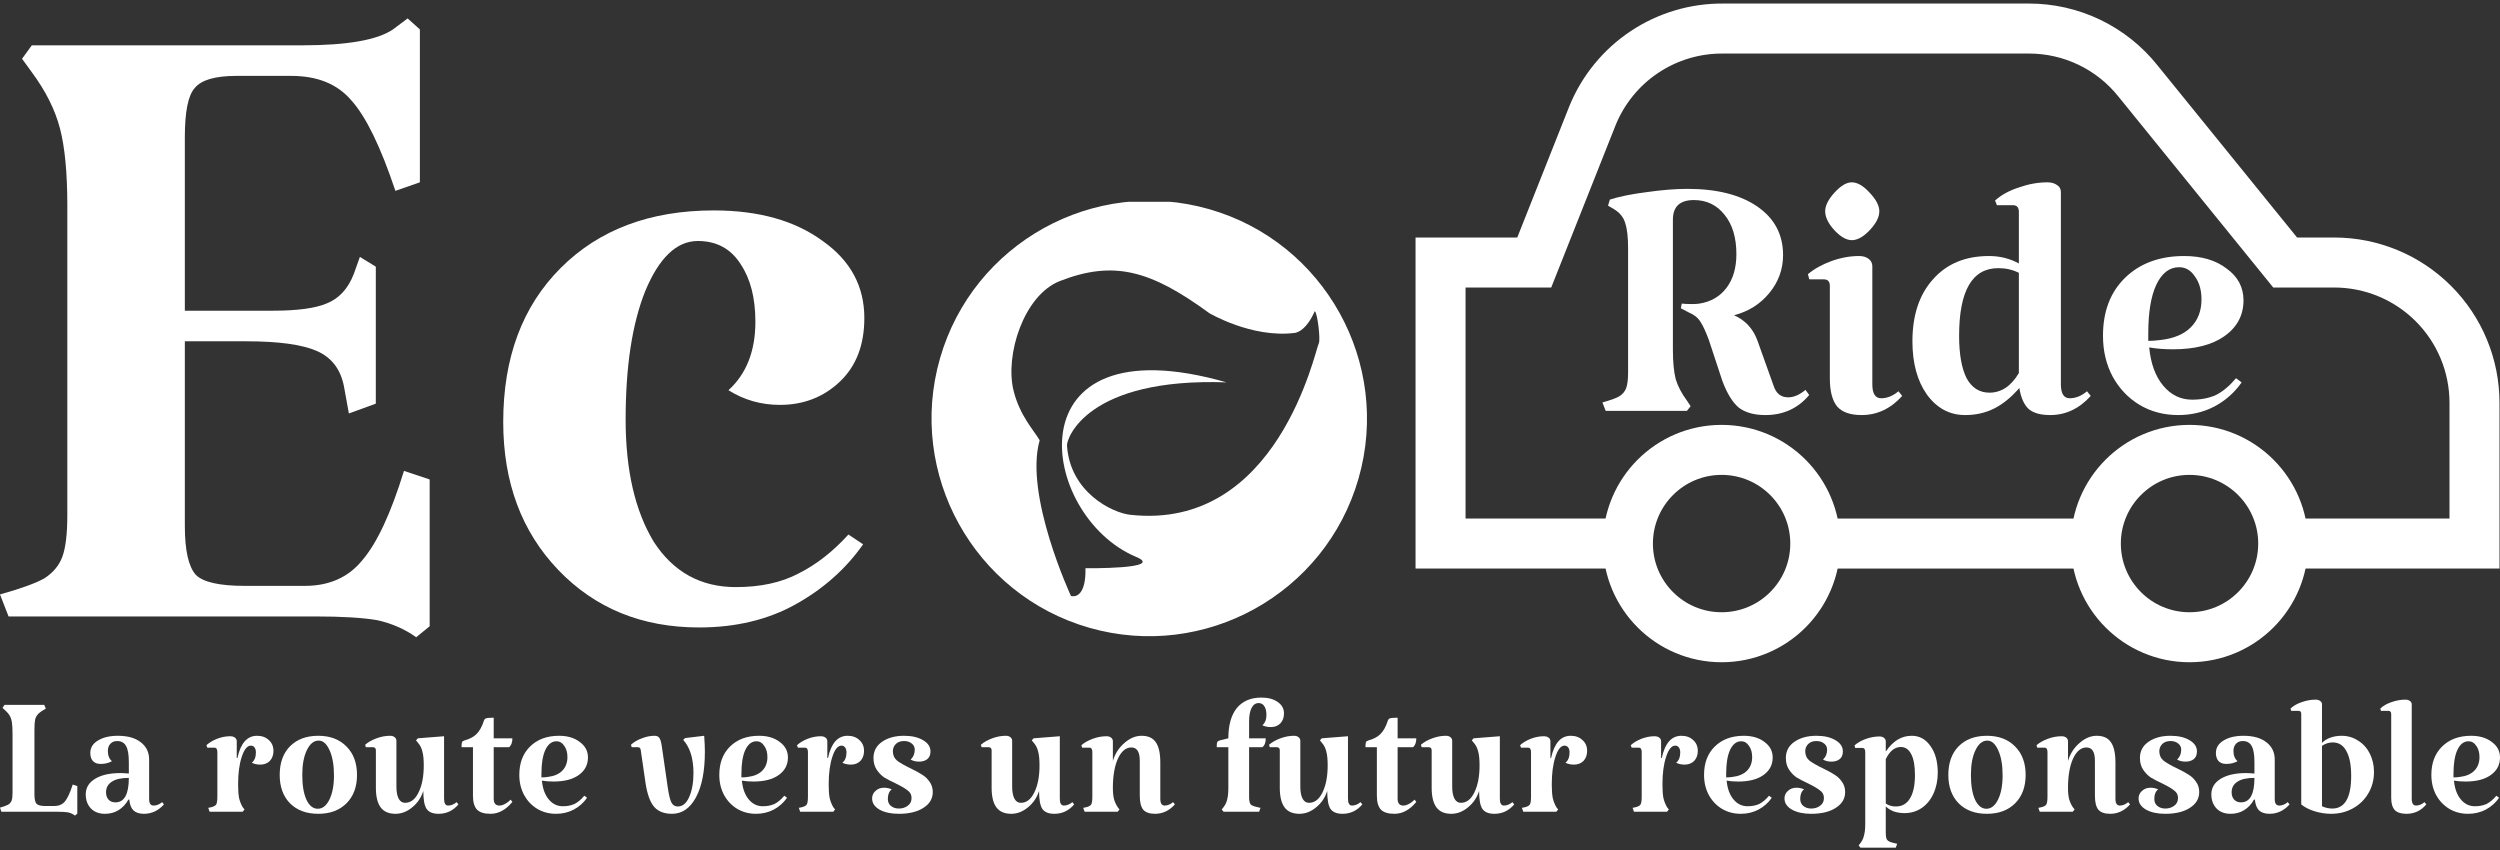 <svg width="300" height="102" viewBox="0 0 300 102" fill="none" xmlns="http://www.w3.org/2000/svg">
<rect x="0" y="0" width="300" height="102" fill="#333333" stroke="none"/>
<path d="M206.592 76.469C212.801 76.469 217.834 71.436 217.834 65.228C217.834 59.019 212.801 53.986 206.592 53.986C200.383 53.986 195.35 59.019 195.35 65.228C195.35 71.436 200.383 76.469 206.592 76.469Z" stroke="#ffffff" stroke-width="6" stroke-miterlimit="10"/>
<path d="M262.743 76.469C268.951 76.469 273.985 71.436 273.985 65.228C273.985 59.019 268.951 53.986 262.743 53.986C256.534 53.986 251.501 59.019 251.501 65.228C251.501 71.436 256.534 76.469 262.743 76.469Z" stroke="#ffffff" stroke-width="6" stroke-miterlimit="10"/>
<path d="M251.501 65.227H217.834" stroke="#ffffff" stroke-width="6" stroke-miterlimit="10"/>
<path d="M195.35 65.227H172.866V31.502H184.108L191.112 13.844C192.383 10.742 194.553 8.092 197.343 6.235C200.134 4.378 203.417 3.4 206.769 3.426H243.437C245.958 3.418 248.449 3.981 250.722 5.071C252.995 6.162 254.991 7.753 256.563 9.724L274.22 31.502H280.106C284.57 31.502 288.852 33.275 292.009 36.432C295.166 39.589 296.939 43.871 296.939 48.335V65.227H273.985" stroke="#ffffff" stroke-width="6" stroke-miterlimit="10"/>
<path d="M217.105 47.4C215.761 49.004 214.006 49.807 211.84 49.807C210.495 49.807 209.431 49.508 208.647 48.911C207.9 48.277 207.246 47.214 206.686 45.721L205.062 40.796C204.688 39.789 204.352 39.061 204.053 38.614C203.755 38.129 203.288 37.755 202.653 37.494L201.701 36.991L201.813 36.431C202.111 36.468 202.503 36.487 202.989 36.487C203.437 36.487 203.755 36.468 203.941 36.431C205.323 36.207 206.406 35.573 207.19 34.528C207.975 33.483 208.367 32.14 208.367 30.499C208.367 28.521 207.9 26.954 206.966 25.798C206.033 24.604 204.8 24.007 203.269 24.007C201.589 24.007 200.748 24.79 200.748 26.357V41.971C200.748 43.427 200.86 44.602 201.084 45.497C201.346 46.355 201.794 47.214 202.429 48.072L202.877 48.743L202.429 49.303H192.682L192.29 48.295C193.223 48.034 193.895 47.792 194.306 47.568C194.717 47.307 194.997 46.971 195.146 46.561C195.296 46.15 195.371 45.516 195.371 44.658V29.771C195.371 28.465 195.259 27.477 195.034 26.805C194.848 26.096 194.381 25.518 193.634 25.07L192.962 24.678L193.186 23.951C194.344 23.578 195.819 23.279 197.611 23.055C199.441 22.794 201.066 22.664 202.485 22.664C206.033 22.664 208.833 23.372 210.887 24.79C212.941 26.208 213.968 28.148 213.968 30.611C213.968 32.327 213.408 33.857 212.288 35.2C211.205 36.506 209.804 37.382 208.087 37.83C209.431 38.427 210.365 39.434 210.887 40.852L212.848 46.337C213.147 47.232 213.726 47.68 214.585 47.68C215.257 47.68 215.948 47.381 216.657 46.785L217.105 47.4Z" fill="#ffffff"/>
<path d="M224.679 46.113C224.679 47.232 225.034 47.792 225.743 47.792C226.453 47.792 227.144 47.512 227.816 46.952L228.264 47.512C226.882 49.042 225.258 49.807 223.39 49.807C222.046 49.807 221.075 49.471 220.477 48.799C219.88 48.09 219.581 46.952 219.581 45.385V34.304C219.581 33.782 219.338 33.521 218.853 33.521H217.116L216.948 32.905C217.695 32.271 218.629 31.749 219.749 31.338C220.87 30.928 221.99 30.723 223.11 30.723C223.558 30.723 223.932 30.834 224.231 31.058C224.529 31.282 224.679 31.581 224.679 31.954V46.113ZM219.021 25.35C219.021 24.678 219.394 23.932 220.141 23.111C220.888 22.291 221.579 21.88 222.214 21.88C222.886 21.88 223.596 22.291 224.343 23.111C225.127 23.932 225.519 24.678 225.519 25.35C225.519 26.059 225.127 26.824 224.343 27.645C223.596 28.428 222.886 28.82 222.214 28.82C221.579 28.82 220.888 28.428 220.141 27.645C219.394 26.824 219.021 26.059 219.021 25.35Z" fill="#ffffff"/>
<path d="M250.89 47.512C249.508 49.042 247.884 49.807 246.017 49.807C244.859 49.807 244 49.564 243.44 49.079C242.88 48.557 242.506 47.717 242.32 46.561C241.349 47.68 240.34 48.501 239.295 49.023C238.249 49.545 237.091 49.807 235.821 49.807C233.954 49.807 232.423 48.986 231.228 47.344C230.07 45.703 229.491 43.576 229.491 40.964C229.491 37.83 230.313 35.349 231.956 33.521C233.599 31.655 235.84 30.723 238.678 30.723C239.985 30.723 241.18 31.021 242.264 31.618V25.406C242.264 24.884 242.021 24.622 241.535 24.622H239.631L239.407 24.063C240.153 23.391 241.106 22.869 242.264 22.496C243.421 22.085 244.56 21.88 245.681 21.88C246.166 21.88 246.558 21.992 246.857 22.216C247.156 22.402 247.305 22.682 247.305 23.055V46.113C247.305 47.232 247.66 47.792 248.369 47.792C249.079 47.792 249.77 47.512 250.442 46.952L250.89 47.512ZM238.734 47.12C240.153 47.12 241.33 46.337 242.264 44.77V32.737C241.517 32.364 240.695 32.178 239.799 32.178C236.662 32.178 235.093 34.883 235.093 40.293C235.093 42.494 235.392 44.191 235.99 45.385C236.624 46.542 237.539 47.12 238.734 47.12Z" fill="#ffffff"/>
<path d="M263.057 47.96C264.14 47.96 265.093 47.773 265.914 47.4C266.736 46.99 267.539 46.318 268.323 45.385L268.995 45.889C268.136 47.12 267.035 48.09 265.69 48.799C264.383 49.471 262.945 49.807 261.377 49.807C259.659 49.807 258.109 49.396 256.727 48.575C255.383 47.755 254.319 46.635 253.534 45.218C252.75 43.762 252.358 42.121 252.358 40.293C252.358 37.382 253.236 35.069 254.991 33.353C256.783 31.599 259.155 30.723 262.105 30.723C264.196 30.723 265.896 31.226 267.203 32.234C268.547 33.204 269.219 34.472 269.219 36.039C269.219 37.83 268.454 39.267 266.923 40.349C265.429 41.393 263.375 41.916 260.761 41.916C259.715 41.916 258.763 41.841 257.904 41.692C258.091 43.632 258.651 45.161 259.584 46.281C260.518 47.4 261.676 47.96 263.057 47.96ZM261.489 32.066C260.331 32.066 259.416 32.775 258.744 34.192C258.109 35.573 257.792 37.513 257.792 40.013V40.908C258.203 40.908 258.707 40.871 259.304 40.796C260.873 40.61 262.068 40.106 262.889 39.285C263.748 38.427 264.178 37.308 264.178 35.927C264.178 34.808 263.916 33.894 263.394 33.185C262.908 32.439 262.273 32.066 261.489 32.066Z" fill="#ffffff"/>
<g clip-path="url(#clip0_167_1110)">
<path d="M145.113 25.103C131.265 21.132 116.768 29.168 112.797 43.016C108.827 56.863 116.863 71.36 130.71 75.331C144.558 79.302 159.055 71.266 163.026 57.418C166.996 43.571 158.96 29.073 145.113 25.103ZM158.259 41.187C157.813 42.015 153.351 63.727 135.624 61.775C133.483 61.539 128.408 59.089 128.039 53.468C127.981 52.579 130.496 45.294 147.182 45.883C121.142 38.416 124.547 61.895 136.346 66.832C139.872 68.307 130.254 68.186 130.254 68.186C130.254 68.186 130.47 71.865 128.52 71.527C128.52 71.527 122.88 59.395 124.761 52.834C124.059 51.63 122.387 49.899 121.635 46.909C120.554 42.609 122.862 35.408 127.192 33.722C133.619 31.221 138.032 32.394 145.113 37.575C145.113 37.575 150.192 40.587 155.344 39.954C155.788 39.899 156.814 39.502 157.777 37.334C158.115 37.628 158.472 40.794 158.259 41.187Z" fill="#ffffff"/>
</g>
<path d="M8.079 24.664C8.079 20.751 7.785 17.669 7.198 15.418C6.61 13.168 5.484 10.918 3.819 8.668L2.644 7.053L3.819 5.439H36.283C41.669 5.439 45.293 4.803 47.153 3.531L48.916 2.21L50.385 3.531V21.876L47.447 22.903C45.684 17.62 43.922 14 42.159 12.043C40.494 10.086 38.095 9.108 34.961 9.108H28.351C25.805 9.108 24.14 9.597 23.356 10.576C22.573 11.456 22.181 13.413 22.181 16.446V37.285H32.758C35.696 37.285 37.85 36.992 39.221 36.405C40.69 35.818 41.767 34.644 42.453 32.883L43.187 30.828L45.097 32.002V48.439L41.865 49.613L41.278 46.384C40.886 44.33 39.809 42.911 38.046 42.128C36.283 41.346 33.443 40.954 29.526 40.954H22.181V63.114C22.181 66.05 22.622 68.006 23.503 68.985C24.385 69.865 26.343 70.305 29.379 70.305H36.577C39.515 70.305 41.816 69.278 43.481 67.224C45.244 65.169 46.908 61.598 48.475 56.51L51.56 57.538V75.148L49.944 76.469C48.573 75.491 47.007 74.806 45.244 74.415C43.481 74.121 41.033 73.974 37.899 73.974H1.028L0 71.333C2.448 70.648 4.211 70.012 5.288 69.425C6.365 68.74 7.1 67.86 7.492 66.783C7.883 65.707 8.079 64.044 8.079 61.794V24.664Z" fill="#ffffff"/>
<path d="M103.721 38.166C103.721 41.395 102.741 43.938 100.783 45.797C98.824 47.656 96.425 48.586 93.585 48.586C91.332 48.586 89.276 47.998 87.415 46.825C89.57 44.868 90.647 42.128 90.647 38.606C90.647 35.769 90.059 33.47 88.884 31.709C87.709 29.85 85.995 28.92 83.743 28.92C81.197 28.92 79.091 30.926 77.426 34.937C75.859 38.851 75.076 43.987 75.076 50.347C75.076 56.413 76.202 61.304 78.455 65.022C80.805 68.642 84.086 70.452 88.297 70.452C91.235 70.452 93.732 69.914 95.788 68.838C97.943 67.762 99.95 66.196 101.811 64.142L103.574 65.316C101.517 68.251 98.824 70.648 95.495 72.507C92.165 74.366 88.297 75.295 83.89 75.295C77.035 75.295 71.404 72.996 66.997 68.398C62.59 63.799 60.387 57.88 60.387 50.64C60.387 42.911 62.688 36.747 67.291 32.149C71.893 27.55 78.014 25.251 85.653 25.251C91.039 25.251 95.397 26.474 98.726 28.92C102.056 31.268 103.721 34.35 103.721 38.166Z" fill="#ffffff"/>
<path d="M1.505 88.129C1.505 87.47 1.478 86.976 1.423 86.647C1.368 86.299 1.259 86.006 1.095 85.768C0.93 85.53 0.666 85.256 0.301 84.945L0.547 84.588H5.309L5.5 85.027C5.081 85.265 4.78 85.475 4.597 85.658C4.415 85.841 4.287 86.07 4.214 86.345C4.159 86.619 4.132 87.049 4.132 87.635V95.295C4.132 95.881 4.214 96.265 4.378 96.448C4.543 96.631 4.907 96.723 5.473 96.723H6.513C7.042 96.723 7.461 96.549 7.772 96.201C8.082 95.835 8.401 95.149 8.729 94.142L9.277 94.334V97.629L9.003 97.876C8.766 97.693 8.501 97.565 8.209 97.492C7.917 97.437 7.48 97.409 6.896 97.409H0.164L0 96.915C0.456 96.787 0.784 96.668 0.985 96.558C1.186 96.43 1.323 96.265 1.396 96.064C1.469 95.862 1.505 95.551 1.505 95.13V88.129Z" fill="#ffffff"/>
<path d="M13.435 91.341C13.052 91.561 12.596 91.671 12.067 91.671C11.684 91.671 11.383 91.561 11.164 91.341C10.945 91.104 10.836 90.774 10.836 90.353C10.836 89.731 11.137 89.237 11.739 88.871C12.359 88.486 13.162 88.294 14.147 88.294C15.314 88.294 16.227 88.55 16.883 89.063C17.558 89.575 17.896 90.271 17.896 91.149V95.899C17.896 96.412 18.078 96.668 18.443 96.668C18.79 96.668 19.127 96.531 19.456 96.256L19.674 96.531C18.999 97.281 18.197 97.656 17.266 97.656C16.719 97.656 16.299 97.519 16.008 97.244C15.734 96.97 15.57 96.54 15.515 95.954H15.406C15.114 96.485 14.722 96.906 14.229 97.217C13.755 97.51 13.207 97.656 12.587 97.656C11.894 97.656 11.337 97.446 10.918 97.025C10.498 96.585 10.288 96.018 10.288 95.323C10.288 94.535 10.662 93.913 11.41 93.456C12.158 92.998 13.171 92.769 14.448 92.769C14.685 92.769 15.023 92.787 15.46 92.824V91.451C15.46 90.555 15.351 89.914 15.132 89.529C14.913 89.127 14.557 88.925 14.065 88.925C13.718 88.925 13.444 89.035 13.244 89.255C13.043 89.475 12.943 89.758 12.943 90.106C12.943 90.655 13.107 91.067 13.435 91.341ZM13.846 96.284C14.922 96.284 15.46 95.304 15.46 93.346C14.548 93.346 13.864 93.501 13.408 93.812C12.952 94.105 12.724 94.526 12.724 95.075C12.724 95.442 12.824 95.734 13.025 95.954C13.226 96.174 13.499 96.284 13.846 96.284Z" fill="#ffffff"/>
<path d="M30.845 88.294C31.428 88.294 31.903 88.468 32.268 88.816C32.633 89.145 32.815 89.575 32.815 90.106C32.815 90.6 32.669 91.003 32.377 91.314C32.085 91.607 31.702 91.753 31.228 91.753C30.863 91.753 30.526 91.68 30.215 91.534C30.544 91.259 30.708 90.847 30.708 90.298C30.708 90.042 30.653 89.841 30.544 89.694C30.434 89.548 30.288 89.475 30.106 89.475C29.668 89.475 29.303 89.923 29.011 90.82C28.719 91.698 28.573 92.797 28.573 94.115C28.573 94.792 28.61 95.332 28.683 95.734C28.774 96.137 28.92 96.512 29.121 96.86L29.34 97.135L29.121 97.409H25.153L24.989 96.942L25.372 96.86C25.664 96.787 25.855 96.677 25.947 96.531C26.038 96.366 26.083 96.055 26.083 95.597V90.243C26.083 89.896 25.965 89.722 25.727 89.722H24.879L24.77 89.42C25.116 89.109 25.545 88.852 26.056 88.651C26.585 88.45 27.105 88.349 27.616 88.349C27.853 88.349 28.044 88.404 28.19 88.514C28.336 88.624 28.409 88.77 28.409 88.953V90.957H28.491C28.875 89.182 29.659 88.294 30.845 88.294Z" fill="#ffffff"/>
<path d="M33.564 92.989C33.564 91.543 33.975 90.399 34.796 89.557C35.635 88.715 36.766 88.294 38.189 88.294C39.612 88.294 40.743 88.724 41.582 89.584C42.421 90.426 42.841 91.561 42.841 92.989C42.841 94.416 42.421 95.551 41.582 96.393C40.743 97.235 39.612 97.656 38.189 97.656C36.766 97.656 35.635 97.235 34.796 96.393C33.975 95.551 33.564 94.416 33.564 92.989ZM40.077 93.044C40.077 91.817 39.904 90.82 39.557 90.051C39.211 89.264 38.773 88.871 38.244 88.871C37.66 88.871 37.185 89.255 36.821 90.024C36.456 90.774 36.273 91.763 36.273 92.989C36.273 94.234 36.438 95.222 36.766 95.954C37.112 96.686 37.569 97.052 38.134 97.052C38.7 97.052 39.165 96.686 39.53 95.954C39.895 95.204 40.077 94.234 40.077 93.044Z" fill="#ffffff"/>
<path d="M50.797 94.911C50.542 95.716 50.095 96.375 49.457 96.888C48.836 97.4 48.17 97.656 47.459 97.656C46.656 97.656 46.063 97.4 45.68 96.888C45.297 96.375 45.106 95.588 45.106 94.526V90.051C45.106 89.795 44.987 89.667 44.75 89.667H43.902L43.819 89.365C44.184 89.054 44.641 88.797 45.188 88.596C45.735 88.395 46.273 88.294 46.802 88.294C47.039 88.294 47.222 88.349 47.35 88.459C47.495 88.569 47.569 88.715 47.569 88.898V94.389C47.569 95.011 47.66 95.496 47.842 95.844C48.025 96.174 48.28 96.338 48.608 96.338C49.283 96.338 49.822 95.927 50.223 95.103C50.642 94.261 50.852 93.172 50.852 91.836C50.852 91.122 50.797 90.573 50.688 90.188C50.597 89.786 50.423 89.438 50.168 89.145L49.922 88.843L50.141 88.596L53.288 88.349V95.844C53.288 96.393 53.452 96.668 53.78 96.668C54.127 96.668 54.464 96.531 54.793 96.256L55.012 96.531C54.373 97.281 53.58 97.656 52.631 97.656C51.938 97.656 51.454 97.455 51.181 97.052C50.925 96.65 50.797 95.936 50.797 94.911Z" fill="#ffffff"/>
<path d="M58.862 97.656C58.114 97.656 57.576 97.492 57.248 97.162C56.919 96.814 56.755 96.256 56.755 95.487V89.667H55.387C55.387 89.356 55.405 89.154 55.441 89.063C55.478 88.971 55.587 88.898 55.77 88.843C56.372 88.678 56.846 88.422 57.193 88.074C57.539 87.727 57.822 87.223 58.041 86.564C58.096 86.363 58.187 86.244 58.315 86.207C58.443 86.153 58.753 86.125 59.245 86.125V88.596H61.489C61.489 88.834 61.453 89.054 61.38 89.255C61.307 89.438 61.206 89.575 61.079 89.667H59.245V95.844C59.245 96.393 59.473 96.668 59.929 96.668C60.13 96.668 60.349 96.604 60.586 96.476C60.842 96.347 61.069 96.174 61.27 95.954L61.489 96.228C60.705 97.18 59.829 97.656 58.862 97.656Z" fill="#ffffff"/>
<path d="M67.545 96.75C68.074 96.75 68.539 96.659 68.941 96.476C69.342 96.274 69.734 95.945 70.117 95.487L70.446 95.734C70.026 96.338 69.488 96.814 68.831 97.162C68.193 97.492 67.49 97.656 66.724 97.656C65.885 97.656 65.128 97.455 64.453 97.052C63.796 96.65 63.276 96.1 62.893 95.405C62.51 94.691 62.318 93.886 62.318 92.989C62.318 91.561 62.747 90.426 63.605 89.584C64.48 88.724 65.639 88.294 67.08 88.294C68.101 88.294 68.931 88.541 69.57 89.035C70.227 89.511 70.555 90.133 70.555 90.902C70.555 91.781 70.181 92.486 69.433 93.016C68.703 93.529 67.7 93.785 66.423 93.785C65.912 93.785 65.447 93.748 65.028 93.675C65.119 94.627 65.392 95.377 65.848 95.927C66.305 96.476 66.87 96.75 67.545 96.75ZM66.779 88.953C66.213 88.953 65.766 89.301 65.438 89.996C65.128 90.673 64.973 91.625 64.973 92.852V93.291C65.173 93.291 65.42 93.272 65.712 93.236C66.478 93.144 67.062 92.897 67.463 92.495C67.882 92.074 68.092 91.525 68.092 90.847C68.092 90.298 67.965 89.85 67.709 89.502C67.472 89.136 67.162 88.953 66.779 88.953Z" fill="#ffffff"/>
<path d="M81.328 96.778C81.912 96.778 82.368 96.402 82.697 95.652C83.043 94.883 83.216 93.922 83.216 92.769C83.216 91.213 82.888 89.987 82.231 89.09L81.985 88.788L82.204 88.569L84.503 88.294C84.557 89.081 84.585 89.713 84.585 90.188C84.585 92.531 84.229 94.362 83.517 95.679C82.806 96.997 81.848 97.656 80.644 97.656C79.696 97.656 78.975 97.373 78.483 96.805C78.008 96.238 77.671 95.304 77.47 94.005L76.895 90.051C76.877 89.905 76.841 89.804 76.786 89.749C76.731 89.694 76.649 89.667 76.54 89.667H75.801L75.719 89.365C76.084 89.035 76.521 88.779 77.032 88.596C77.543 88.395 78.045 88.294 78.537 88.294C78.811 88.294 79.002 88.376 79.112 88.541C79.24 88.706 79.34 89.035 79.413 89.529L80.124 94.444C80.252 95.341 80.398 95.954 80.562 96.284C80.726 96.613 80.982 96.778 81.328 96.778Z" fill="#ffffff"/>
<path d="M91.542 96.75C92.071 96.75 92.537 96.659 92.938 96.476C93.339 96.274 93.731 95.945 94.115 95.487L94.443 95.734C94.023 96.338 93.485 96.814 92.829 97.162C92.19 97.492 91.488 97.656 90.721 97.656C89.882 97.656 89.125 97.455 88.45 97.052C87.793 96.65 87.273 96.1 86.89 95.405C86.507 94.691 86.316 93.886 86.316 92.989C86.316 91.561 86.745 90.426 87.602 89.584C88.478 88.724 89.636 88.294 91.077 88.294C92.099 88.294 92.929 88.541 93.567 89.035C94.224 89.511 94.552 90.133 94.552 90.902C94.552 91.781 94.178 92.486 93.43 93.016C92.701 93.529 91.697 93.785 90.42 93.785C89.91 93.785 89.444 93.748 89.025 93.675C89.116 94.627 89.39 95.377 89.846 95.927C90.302 96.476 90.867 96.75 91.542 96.75ZM90.776 88.953C90.211 88.953 89.764 89.301 89.435 89.996C89.125 90.673 88.97 91.625 88.97 92.852V93.291C89.171 93.291 89.417 93.272 89.709 93.236C90.475 93.144 91.059 92.897 91.46 92.495C91.88 92.074 92.09 91.525 92.09 90.847C92.09 90.298 91.962 89.85 91.707 89.502C91.469 89.136 91.159 88.953 90.776 88.953Z" fill="#ffffff"/>
<path d="M101.714 88.294C102.298 88.294 102.773 88.468 103.137 88.816C103.502 89.145 103.685 89.575 103.685 90.106C103.685 90.6 103.539 91.003 103.247 91.314C102.955 91.607 102.572 91.753 102.098 91.753C101.733 91.753 101.395 91.68 101.085 91.534C101.413 91.259 101.578 90.847 101.578 90.298C101.578 90.042 101.523 89.841 101.413 89.694C101.304 89.548 101.158 89.475 100.976 89.475C100.538 89.475 100.173 89.923 99.881 90.82C99.589 91.698 99.443 92.797 99.443 94.115C99.443 94.792 99.48 95.332 99.553 95.734C99.644 96.137 99.79 96.512 99.99 96.86L100.209 97.135L99.99 97.409H96.023L95.859 96.942L96.242 96.86C96.534 96.787 96.725 96.677 96.816 96.531C96.907 96.366 96.953 96.055 96.953 95.597V90.243C96.953 89.896 96.835 89.722 96.597 89.722H95.749L95.64 89.42C95.986 89.109 96.415 88.852 96.926 88.651C97.455 88.45 97.975 88.349 98.486 88.349C98.723 88.349 98.914 88.404 99.06 88.514C99.206 88.624 99.279 88.77 99.279 88.953V90.957H99.361C99.744 89.182 100.529 88.294 101.714 88.294Z" fill="#ffffff"/>
<path d="M107.143 90.161C107.143 90.618 107.316 90.994 107.663 91.287C108.028 91.561 108.575 91.872 109.305 92.22C109.907 92.513 110.372 92.769 110.701 92.989C111.029 93.19 111.312 93.465 111.549 93.812C111.804 94.16 111.932 94.572 111.932 95.048C111.932 95.835 111.558 96.466 110.81 96.942C110.08 97.418 109.095 97.656 107.855 97.656C106.924 97.656 106.158 97.492 105.556 97.162C104.954 96.814 104.653 96.366 104.653 95.817C104.653 95.451 104.79 95.149 105.063 94.911C105.337 94.654 105.675 94.526 106.076 94.526C106.386 94.526 106.696 94.59 107.006 94.719C106.696 94.957 106.541 95.341 106.541 95.872C106.541 96.238 106.669 96.521 106.924 96.723C107.18 96.924 107.49 97.025 107.855 97.025C108.274 97.025 108.63 96.915 108.922 96.695C109.232 96.476 109.387 96.165 109.387 95.762C109.387 95.377 109.232 95.075 108.922 94.856C108.63 94.618 108.165 94.343 107.526 94.032C106.942 93.758 106.468 93.51 106.103 93.291C105.757 93.053 105.456 92.742 105.2 92.357C104.945 91.973 104.817 91.506 104.817 90.957C104.817 90.133 105.164 89.484 105.857 89.008C106.55 88.532 107.426 88.294 108.484 88.294C109.414 88.294 110.171 88.468 110.755 88.816C111.357 89.163 111.658 89.612 111.658 90.161C111.658 90.582 111.531 90.893 111.275 91.094C111.02 91.296 110.691 91.396 110.29 91.396C109.907 91.396 109.569 91.314 109.278 91.149C109.606 90.838 109.77 90.445 109.77 89.969C109.77 89.658 109.652 89.41 109.414 89.228C109.177 89.026 108.867 88.925 108.484 88.925C108.064 88.925 107.736 89.044 107.499 89.282C107.262 89.52 107.143 89.813 107.143 90.161Z" fill="#ffffff"/>
<path d="M124.687 94.911C124.432 95.716 123.985 96.375 123.346 96.888C122.726 97.4 122.06 97.656 121.349 97.656C120.546 97.656 119.953 97.4 119.57 96.888C119.187 96.375 118.995 95.588 118.995 94.526V90.051C118.995 89.795 118.877 89.667 118.639 89.667H117.791L117.709 89.365C118.074 89.054 118.53 88.797 119.077 88.596C119.625 88.395 120.163 88.294 120.692 88.294C120.929 88.294 121.111 88.349 121.239 88.459C121.385 88.569 121.458 88.715 121.458 88.898V94.389C121.458 95.011 121.549 95.496 121.732 95.844C121.914 96.174 122.169 96.338 122.498 96.338C123.173 96.338 123.711 95.927 124.112 95.103C124.532 94.261 124.742 93.172 124.742 91.836C124.742 91.122 124.687 90.573 124.578 90.188C124.486 89.786 124.313 89.438 124.058 89.145L123.811 88.843L124.03 88.596L127.177 88.349V95.844C127.177 96.393 127.341 96.668 127.67 96.668C128.016 96.668 128.354 96.531 128.682 96.256L128.901 96.531C128.263 97.281 127.469 97.656 126.52 97.656C125.827 97.656 125.344 97.455 125.07 97.052C124.815 96.65 124.687 95.936 124.687 94.911Z" fill="#ffffff"/>
<path d="M139.237 95.844C139.237 96.393 139.41 96.668 139.757 96.668C140.104 96.668 140.441 96.531 140.769 96.256L140.988 96.531C140.313 97.281 139.52 97.656 138.608 97.656C137.951 97.656 137.477 97.492 137.185 97.162C136.911 96.814 136.774 96.256 136.774 95.487V91.287C136.774 90.225 136.437 89.694 135.762 89.694C135.105 89.694 134.567 90.143 134.147 91.04C133.746 91.936 133.545 93.108 133.545 94.554C133.545 95.103 133.591 95.551 133.682 95.899C133.773 96.228 133.919 96.549 134.12 96.86L134.339 97.135L134.12 97.409H130.152L129.988 96.942L130.371 96.86C130.663 96.787 130.854 96.677 130.946 96.531C131.037 96.366 131.082 96.055 131.082 95.597V90.243C131.082 89.896 130.964 89.722 130.727 89.722H129.851L129.769 89.42C130.134 89.109 130.59 88.852 131.137 88.651C131.684 88.45 132.232 88.349 132.779 88.349C133.016 88.349 133.199 88.404 133.326 88.514C133.472 88.624 133.545 88.77 133.545 88.953V91.314C133.801 90.454 134.257 89.74 134.913 89.173C135.57 88.587 136.263 88.294 136.993 88.294C137.778 88.294 138.343 88.55 138.69 89.063C139.055 89.575 139.237 90.39 139.237 91.506V95.844Z" fill="#ffffff"/>
<path d="M149.892 95.597C149.892 96.036 149.947 96.338 150.056 96.503C150.184 96.65 150.467 96.769 150.905 96.86L151.26 96.942L151.096 97.409H146.827L146.608 97.135L146.827 96.86C147.046 96.567 147.192 96.256 147.265 95.927C147.356 95.579 147.402 95.112 147.402 94.526V89.667H146.006C146.006 89.356 146.025 89.154 146.061 89.063C146.097 88.971 146.207 88.898 146.389 88.843L147.402 88.596C147.402 87.022 147.739 85.814 148.414 84.972C149.108 84.13 150.093 83.709 151.37 83.709C152.172 83.709 152.82 83.883 153.313 84.231C153.823 84.578 154.079 85.036 154.079 85.603C154.079 86.098 153.933 86.5 153.641 86.811C153.349 87.104 152.966 87.251 152.492 87.251C152.127 87.251 151.789 87.177 151.479 87.031C151.808 86.757 151.972 86.345 151.972 85.796C151.972 85.356 151.89 85.008 151.725 84.752C151.561 84.496 151.333 84.368 151.041 84.368C150.676 84.368 150.394 84.56 150.193 84.945C149.992 85.329 149.892 85.869 149.892 86.564V88.596H151.89C151.89 89.109 151.753 89.465 151.479 89.667H149.892V95.597Z" fill="#ffffff"/>
<path d="M159.267 94.911C159.011 95.716 158.564 96.375 157.926 96.888C157.306 97.4 156.64 97.656 155.928 97.656C155.126 97.656 154.533 97.4 154.15 96.888C153.766 96.375 153.575 95.588 153.575 94.526V90.051C153.575 89.795 153.456 89.667 153.219 89.667H152.371L152.289 89.365C152.654 89.054 153.11 88.797 153.657 88.596C154.204 88.395 154.742 88.294 155.272 88.294C155.509 88.294 155.691 88.349 155.819 88.459C155.965 88.569 156.038 88.715 156.038 88.898V94.389C156.038 95.011 156.129 95.496 156.311 95.844C156.494 96.174 156.749 96.338 157.078 96.338C157.753 96.338 158.291 95.927 158.692 95.103C159.112 94.261 159.321 93.172 159.321 91.836C159.321 91.122 159.267 90.573 159.157 90.188C159.066 89.786 158.893 89.438 158.637 89.145L158.391 88.843L158.61 88.596L161.757 88.349V95.844C161.757 96.393 161.921 96.668 162.249 96.668C162.596 96.668 162.934 96.531 163.262 96.256L163.481 96.531C162.842 97.281 162.049 97.656 161.1 97.656C160.407 97.656 159.923 97.455 159.65 97.052C159.394 96.65 159.267 95.936 159.267 94.911Z" fill="#ffffff"/>
<path d="M167.331 97.656C166.583 97.656 166.045 97.492 165.717 97.162C165.388 96.814 165.224 96.256 165.224 95.487V89.667H163.856C163.856 89.356 163.874 89.154 163.911 89.063C163.947 88.971 164.057 88.898 164.239 88.843C164.841 88.678 165.316 88.422 165.662 88.074C166.009 87.727 166.292 87.223 166.51 86.564C166.565 86.363 166.656 86.244 166.784 86.207C166.912 86.153 167.222 86.125 167.714 86.125V88.596H169.958C169.958 88.834 169.922 89.054 169.849 89.255C169.776 89.438 169.676 89.575 169.548 89.667H167.714V95.844C167.714 96.393 167.942 96.668 168.399 96.668C168.599 96.668 168.818 96.604 169.055 96.476C169.311 96.347 169.539 96.174 169.739 95.954L169.958 96.228C169.174 97.18 168.298 97.656 167.331 97.656Z" fill="#ffffff"/>
<path d="M177.492 94.911C177.237 95.716 176.79 96.375 176.151 96.888C175.531 97.4 174.865 97.656 174.153 97.656C173.351 97.656 172.758 97.4 172.375 96.888C171.992 96.375 171.8 95.588 171.8 94.526V90.051C171.8 89.795 171.682 89.667 171.444 89.667H170.596L170.514 89.365C170.879 89.054 171.335 88.797 171.882 88.596C172.429 88.395 172.968 88.294 173.497 88.294C173.734 88.294 173.916 88.349 174.044 88.459C174.19 88.569 174.263 88.715 174.263 88.898V94.389C174.263 95.011 174.354 95.496 174.537 95.844C174.719 96.174 174.974 96.338 175.303 96.338C175.978 96.338 176.516 95.927 176.917 95.103C177.337 94.261 177.547 93.172 177.547 91.836C177.547 91.122 177.492 90.573 177.382 90.188C177.291 89.786 177.118 89.438 176.863 89.145L176.616 88.843L176.835 88.596L179.982 88.349V95.844C179.982 96.393 180.146 96.668 180.475 96.668C180.821 96.668 181.159 96.531 181.487 96.256L181.706 96.531C181.068 97.281 180.274 97.656 179.325 97.656C178.632 97.656 178.149 97.455 177.875 97.052C177.62 96.65 177.492 95.936 177.492 94.911Z" fill="#ffffff"/>
<path d="M188.485 88.294C189.068 88.294 189.543 88.468 189.907 88.816C190.272 89.145 190.455 89.575 190.455 90.106C190.455 90.6 190.309 91.003 190.017 91.314C189.725 91.607 189.342 91.753 188.868 91.753C188.503 91.753 188.165 91.68 187.855 91.534C188.184 91.259 188.348 90.847 188.348 90.298C188.348 90.042 188.293 89.841 188.184 89.694C188.074 89.548 187.928 89.475 187.746 89.475C187.308 89.475 186.943 89.923 186.651 90.82C186.359 91.698 186.213 92.797 186.213 94.115C186.213 94.792 186.25 95.332 186.323 95.734C186.414 96.137 186.56 96.512 186.761 96.86L186.979 97.135L186.761 97.409H182.793L182.629 96.942L183.012 96.86C183.304 96.787 183.495 96.677 183.586 96.531C183.678 96.366 183.723 96.055 183.723 95.597V90.243C183.723 89.896 183.605 89.722 183.367 89.722H182.519L182.41 89.42C182.756 89.109 183.185 88.852 183.696 88.651C184.225 88.45 184.745 88.349 185.256 88.349C185.493 88.349 185.684 88.404 185.83 88.514C185.976 88.624 186.049 88.77 186.049 88.953V90.957H186.131C186.514 89.182 187.299 88.294 188.485 88.294Z" fill="#ffffff"/>
<path d="M201.766 88.294C202.35 88.294 202.824 88.468 203.189 88.816C203.554 89.145 203.736 89.575 203.736 90.106C203.736 90.6 203.59 91.003 203.298 91.314C203.006 91.607 202.623 91.753 202.149 91.753C201.784 91.753 201.447 91.68 201.137 91.534C201.465 91.259 201.629 90.847 201.629 90.298C201.629 90.042 201.574 89.841 201.465 89.694C201.355 89.548 201.21 89.475 201.027 89.475C200.589 89.475 200.224 89.923 199.933 90.82C199.641 91.698 199.495 92.797 199.495 94.115C199.495 94.792 199.531 95.332 199.604 95.734C199.695 96.137 199.841 96.512 200.042 96.86L200.261 97.135L200.042 97.409H196.074L195.91 96.942L196.293 96.86C196.585 96.787 196.776 96.677 196.868 96.531C196.959 96.366 197.005 96.055 197.005 95.597V90.243C197.005 89.896 196.886 89.722 196.649 89.722H195.8L195.691 89.42C196.038 89.109 196.466 88.852 196.977 88.651C197.506 88.45 198.026 88.349 198.537 88.349C198.774 88.349 198.966 88.404 199.112 88.514C199.258 88.624 199.331 88.77 199.331 88.953V90.957H199.413C199.796 89.182 200.58 88.294 201.766 88.294Z" fill="#ffffff"/>
<path d="M209.712 96.75C210.241 96.75 210.706 96.659 211.108 96.476C211.509 96.274 211.901 95.945 212.284 95.487L212.613 95.734C212.193 96.338 211.655 96.814 210.998 97.162C210.36 97.492 209.657 97.656 208.891 97.656C208.052 97.656 207.295 97.455 206.62 97.052C205.963 96.65 205.443 96.1 205.06 95.405C204.677 94.691 204.486 93.886 204.486 92.989C204.486 91.561 204.914 90.426 205.772 89.584C206.647 88.724 207.806 88.294 209.247 88.294C210.269 88.294 211.099 88.541 211.737 89.035C212.394 89.511 212.722 90.133 212.722 90.902C212.722 91.781 212.348 92.486 211.6 93.016C210.871 93.529 209.867 93.785 208.59 93.785C208.079 93.785 207.614 93.748 207.195 93.675C207.286 94.627 207.559 95.377 208.016 95.927C208.472 96.476 209.037 96.75 209.712 96.75ZM208.946 88.953C208.38 88.953 207.933 89.301 207.605 89.996C207.295 90.673 207.14 91.625 207.14 92.852V93.291C207.341 93.291 207.587 93.272 207.879 93.236C208.645 93.144 209.229 92.897 209.63 92.495C210.05 92.074 210.259 91.525 210.259 90.847C210.259 90.298 210.132 89.85 209.876 89.502C209.639 89.136 209.329 88.953 208.946 88.953Z" fill="#ffffff"/>
<path d="M216.628 90.161C216.628 90.618 216.801 90.994 217.148 91.287C217.513 91.561 218.06 91.872 218.79 92.22C219.392 92.513 219.857 92.769 220.185 92.989C220.514 93.19 220.796 93.465 221.034 93.812C221.289 94.16 221.417 94.572 221.417 95.048C221.417 95.835 221.043 96.466 220.295 96.942C219.565 97.418 218.58 97.656 217.339 97.656C216.409 97.656 215.643 97.492 215.041 97.162C214.439 96.814 214.138 96.366 214.138 95.817C214.138 95.451 214.275 95.149 214.548 94.911C214.822 94.654 215.159 94.526 215.561 94.526C215.871 94.526 216.181 94.59 216.491 94.719C216.181 94.957 216.026 95.341 216.026 95.872C216.026 96.238 216.154 96.521 216.409 96.723C216.664 96.924 216.974 97.025 217.339 97.025C217.759 97.025 218.115 96.915 218.407 96.695C218.717 96.476 218.872 96.165 218.872 95.762C218.872 95.377 218.717 95.075 218.407 94.856C218.115 94.618 217.649 94.343 217.011 94.032C216.427 93.758 215.953 93.51 215.588 93.291C215.241 93.053 214.94 92.742 214.685 92.357C214.43 91.973 214.302 91.506 214.302 90.957C214.302 90.133 214.648 89.484 215.342 89.008C216.035 88.532 216.911 88.294 217.969 88.294C218.899 88.294 219.656 88.468 220.24 88.816C220.842 89.163 221.143 89.612 221.143 90.161C221.143 90.582 221.015 90.893 220.76 91.094C220.505 91.296 220.176 91.396 219.775 91.396C219.392 91.396 219.054 91.314 218.762 91.149C219.091 90.838 219.255 90.445 219.255 89.969C219.255 89.658 219.136 89.41 218.899 89.228C218.662 89.026 218.352 88.925 217.969 88.925C217.549 88.925 217.221 89.044 216.984 89.282C216.746 89.52 216.628 89.813 216.628 90.161Z" fill="#ffffff"/>
<path d="M229.411 88.294C230.342 88.294 231.089 88.706 231.655 89.529C232.239 90.335 232.531 91.396 232.531 92.714C232.531 93.648 232.357 94.49 232.011 95.24C231.682 95.972 231.208 96.549 230.588 96.97C229.986 97.373 229.302 97.574 228.535 97.574C228.098 97.574 227.678 97.51 227.277 97.382C226.894 97.235 226.565 97.034 226.292 96.778V99.907C226.292 100.347 226.346 100.64 226.456 100.786C226.583 100.951 226.866 101.079 227.304 101.17L227.66 101.253L227.496 101.72H223.254L223.035 101.445L223.254 101.17C223.473 100.878 223.619 100.557 223.692 100.21C223.783 99.88 223.829 99.432 223.829 98.864V90.243C223.829 89.914 223.71 89.749 223.473 89.749H222.625L222.543 89.447C222.889 89.136 223.336 88.88 223.883 88.678C224.449 88.477 224.996 88.376 225.525 88.376C225.763 88.376 225.945 88.431 226.073 88.541C226.219 88.651 226.292 88.797 226.292 88.98V90.188C226.748 89.529 227.222 89.054 227.715 88.761C228.225 88.45 228.791 88.294 229.411 88.294ZM227.496 96.778C228.244 96.778 228.809 96.457 229.192 95.817C229.594 95.176 229.794 94.234 229.794 92.989C229.794 91.909 229.648 91.085 229.356 90.518C229.065 89.932 228.645 89.639 228.098 89.639C227.368 89.639 226.766 90.124 226.292 91.094V96.421C226.638 96.659 227.04 96.778 227.496 96.778Z" fill="#ffffff"/>
<path d="M233.801 92.989C233.801 91.543 234.211 90.399 235.032 89.557C235.871 88.715 237.002 88.294 238.425 88.294C239.848 88.294 240.979 88.724 241.819 89.584C242.658 90.426 243.077 91.561 243.077 92.989C243.077 94.416 242.658 95.551 241.819 96.393C240.979 97.235 239.848 97.656 238.425 97.656C237.002 97.656 235.871 97.235 235.032 96.393C234.211 95.551 233.801 94.416 233.801 92.989ZM240.314 93.044C240.314 91.817 240.14 90.82 239.794 90.051C239.447 89.264 239.009 88.871 238.48 88.871C237.896 88.871 237.422 89.255 237.057 90.024C236.692 90.774 236.51 91.763 236.51 92.989C236.51 94.234 236.674 95.222 237.002 95.954C237.349 96.686 237.805 97.052 238.371 97.052C238.936 97.052 239.401 96.686 239.766 95.954C240.131 95.204 240.314 94.234 240.314 93.044Z" fill="#ffffff"/>
<path d="M253.853 95.844C253.853 96.393 254.026 96.668 254.372 96.668C254.719 96.668 255.057 96.531 255.385 96.256L255.604 96.531C254.929 97.281 254.135 97.656 253.223 97.656C252.566 97.656 252.092 97.492 251.8 97.162C251.527 96.814 251.39 96.256 251.39 95.487V91.287C251.39 90.225 251.052 89.694 250.377 89.694C249.721 89.694 249.182 90.143 248.763 91.04C248.361 91.936 248.161 93.108 248.161 94.554C248.161 95.103 248.206 95.551 248.298 95.899C248.389 96.228 248.535 96.549 248.735 96.86L248.954 97.135L248.735 97.409H244.768L244.603 96.942L244.986 96.86C245.278 96.787 245.47 96.677 245.561 96.531C245.652 96.366 245.698 96.055 245.698 95.597V90.243C245.698 89.896 245.579 89.722 245.342 89.722H244.467L244.384 89.42C244.749 89.109 245.205 88.852 245.753 88.651C246.3 88.45 246.847 88.349 247.395 88.349C247.632 88.349 247.814 88.404 247.942 88.514C248.088 88.624 248.161 88.77 248.161 88.953V91.314C248.416 90.454 248.872 89.74 249.529 89.173C250.186 88.587 250.879 88.294 251.609 88.294C252.393 88.294 252.959 88.55 253.305 89.063C253.67 89.575 253.853 90.39 253.853 91.506V95.844Z" fill="#ffffff"/>
<path d="M259.118 90.161C259.118 90.618 259.291 90.994 259.638 91.287C260.002 91.561 260.55 91.872 261.279 92.22C261.881 92.513 262.347 92.769 262.675 92.989C263.003 93.19 263.286 93.465 263.523 93.812C263.779 94.16 263.906 94.572 263.906 95.048C263.906 95.835 263.532 96.466 262.784 96.942C262.055 97.418 261.07 97.656 259.829 97.656C258.899 97.656 258.133 97.492 257.531 97.162C256.928 96.814 256.628 96.366 256.628 95.817C256.628 95.451 256.764 95.149 257.038 94.911C257.312 94.654 257.649 94.526 258.05 94.526C258.361 94.526 258.671 94.59 258.981 94.719C258.671 94.957 258.516 95.341 258.516 95.872C258.516 96.238 258.643 96.521 258.899 96.723C259.154 96.924 259.464 97.025 259.829 97.025C260.249 97.025 260.604 96.915 260.896 96.695C261.206 96.476 261.362 96.165 261.362 95.762C261.362 95.377 261.206 95.075 260.896 94.856C260.604 94.618 260.139 94.343 259.501 94.032C258.917 93.758 258.443 93.51 258.078 93.291C257.731 93.053 257.43 92.742 257.175 92.357C256.919 91.973 256.792 91.506 256.792 90.957C256.792 90.133 257.138 89.484 257.832 89.008C258.525 88.532 259.4 88.294 260.459 88.294C261.389 88.294 262.146 88.468 262.73 88.816C263.332 89.163 263.633 89.612 263.633 90.161C263.633 90.582 263.505 90.893 263.25 91.094C262.994 91.296 262.666 91.396 262.265 91.396C261.881 91.396 261.544 91.314 261.252 91.149C261.58 90.838 261.745 90.445 261.745 89.969C261.745 89.658 261.626 89.41 261.389 89.228C261.152 89.026 260.842 88.925 260.459 88.925C260.039 88.925 259.711 89.044 259.473 89.282C259.236 89.52 259.118 89.813 259.118 90.161Z" fill="#ffffff"/>
<path d="M268.508 91.341C268.125 91.561 267.669 91.671 267.139 91.671C266.756 91.671 266.455 91.561 266.236 91.341C266.018 91.104 265.908 90.774 265.908 90.353C265.908 89.731 266.209 89.237 266.811 88.871C267.431 88.486 268.234 88.294 269.219 88.294C270.387 88.294 271.299 88.55 271.956 89.063C272.631 89.575 272.968 90.271 272.968 91.149V95.899C272.968 96.412 273.151 96.668 273.515 96.668C273.862 96.668 274.2 96.531 274.528 96.256L274.747 96.531C274.072 97.281 273.269 97.656 272.339 97.656C271.791 97.656 271.372 97.519 271.08 97.244C270.806 96.97 270.642 96.54 270.587 95.954H270.478C270.186 96.485 269.794 96.906 269.301 97.217C268.827 97.51 268.28 97.656 267.659 97.656C266.966 97.656 266.41 97.446 265.99 97.025C265.571 96.585 265.361 96.018 265.361 95.323C265.361 94.535 265.735 93.913 266.483 93.456C267.231 92.998 268.243 92.769 269.52 92.769C269.757 92.769 270.095 92.787 270.533 92.824V91.451C270.533 90.555 270.423 89.914 270.204 89.529C269.985 89.127 269.63 88.925 269.137 88.925C268.791 88.925 268.517 89.035 268.316 89.255C268.116 89.475 268.015 89.758 268.015 90.106C268.015 90.655 268.179 91.067 268.508 91.341ZM268.918 96.284C269.995 96.284 270.533 95.304 270.533 93.346C269.621 93.346 268.936 93.501 268.48 93.812C268.024 94.105 267.796 94.526 267.796 95.075C267.796 95.442 267.897 95.734 268.097 95.954C268.298 96.174 268.572 96.284 268.918 96.284Z" fill="#ffffff"/>
<path d="M280.992 88.294C281.722 88.294 282.379 88.486 282.963 88.871C283.565 89.237 284.03 89.749 284.358 90.408C284.705 91.067 284.878 91.808 284.878 92.632C284.878 93.584 284.65 94.444 284.194 95.213C283.756 95.963 283.145 96.558 282.361 96.997C281.576 97.437 280.7 97.656 279.734 97.656C279.077 97.656 278.42 97.555 277.763 97.354C277.107 97.153 276.568 96.878 276.149 96.531V85.686C276.149 85.539 276.121 85.439 276.067 85.384C276.012 85.329 275.921 85.301 275.793 85.301H274.945L274.863 85.027C275.209 84.697 275.656 84.441 276.204 84.258C276.769 84.057 277.326 83.956 277.873 83.956C278.11 83.956 278.292 84.011 278.42 84.121C278.566 84.212 278.639 84.35 278.639 84.533V89.145C278.913 88.871 279.25 88.66 279.651 88.514C280.071 88.367 280.518 88.294 280.992 88.294ZM279.87 97.025C281.385 97.025 282.142 95.716 282.142 93.099C282.142 91.799 281.95 90.811 281.567 90.133C281.202 89.438 280.655 89.09 279.925 89.09C279.469 89.09 279.04 89.228 278.639 89.502V96.75C279.04 96.933 279.451 97.025 279.87 97.025Z" fill="#ffffff"/>
<path d="M289.408 95.844C289.408 96.393 289.581 96.668 289.928 96.668C290.274 96.668 290.612 96.531 290.94 96.256L291.159 96.531C290.521 97.281 289.727 97.656 288.778 97.656C288.14 97.656 287.675 97.51 287.383 97.217C287.091 96.906 286.945 96.421 286.945 95.762V85.686C286.945 85.43 286.826 85.301 286.589 85.301H285.714L285.632 85.027C285.978 84.697 286.425 84.441 286.972 84.258C287.538 84.057 288.094 83.956 288.642 83.956C288.879 83.956 289.061 84.011 289.189 84.121C289.335 84.212 289.408 84.35 289.408 84.533V95.844Z" fill="#ffffff"/>
<path d="M296.99 96.75C297.519 96.75 297.984 96.659 298.385 96.476C298.787 96.274 299.179 95.945 299.562 95.487L299.891 95.734C299.471 96.338 298.933 96.814 298.276 97.162C297.638 97.492 296.935 97.656 296.169 97.656C295.33 97.656 294.573 97.455 293.898 97.052C293.241 96.65 292.721 96.1 292.338 95.405C291.955 94.691 291.763 93.886 291.763 92.989C291.763 91.561 292.192 90.426 293.049 89.584C293.925 88.724 295.084 88.294 296.525 88.294C297.546 88.294 298.376 88.541 299.015 89.035C299.672 89.511 300 90.133 300 90.902C300 91.781 299.626 92.486 298.878 93.016C298.148 93.529 297.145 93.785 295.868 93.785C295.357 93.785 294.892 93.748 294.472 93.675C294.564 94.627 294.837 95.377 295.293 95.927C295.749 96.476 296.315 96.75 296.99 96.75ZM296.224 88.953C295.658 88.953 295.211 89.301 294.883 89.996C294.573 90.673 294.418 91.625 294.418 92.852V93.291C294.618 93.291 294.865 93.272 295.156 93.236C295.923 93.144 296.506 92.897 296.908 92.495C297.327 92.074 297.537 91.525 297.537 90.847C297.537 90.298 297.409 89.85 297.154 89.502C296.917 89.136 296.607 88.953 296.224 88.953Z" fill="#ffffff"/>
<defs>
<clipPath id="clip0_167_1110">
<rect width="52.252" height="52.252" fill="white" transform="translate(111.785 24.217)"/>
</clipPath>
</defs>
</svg>
